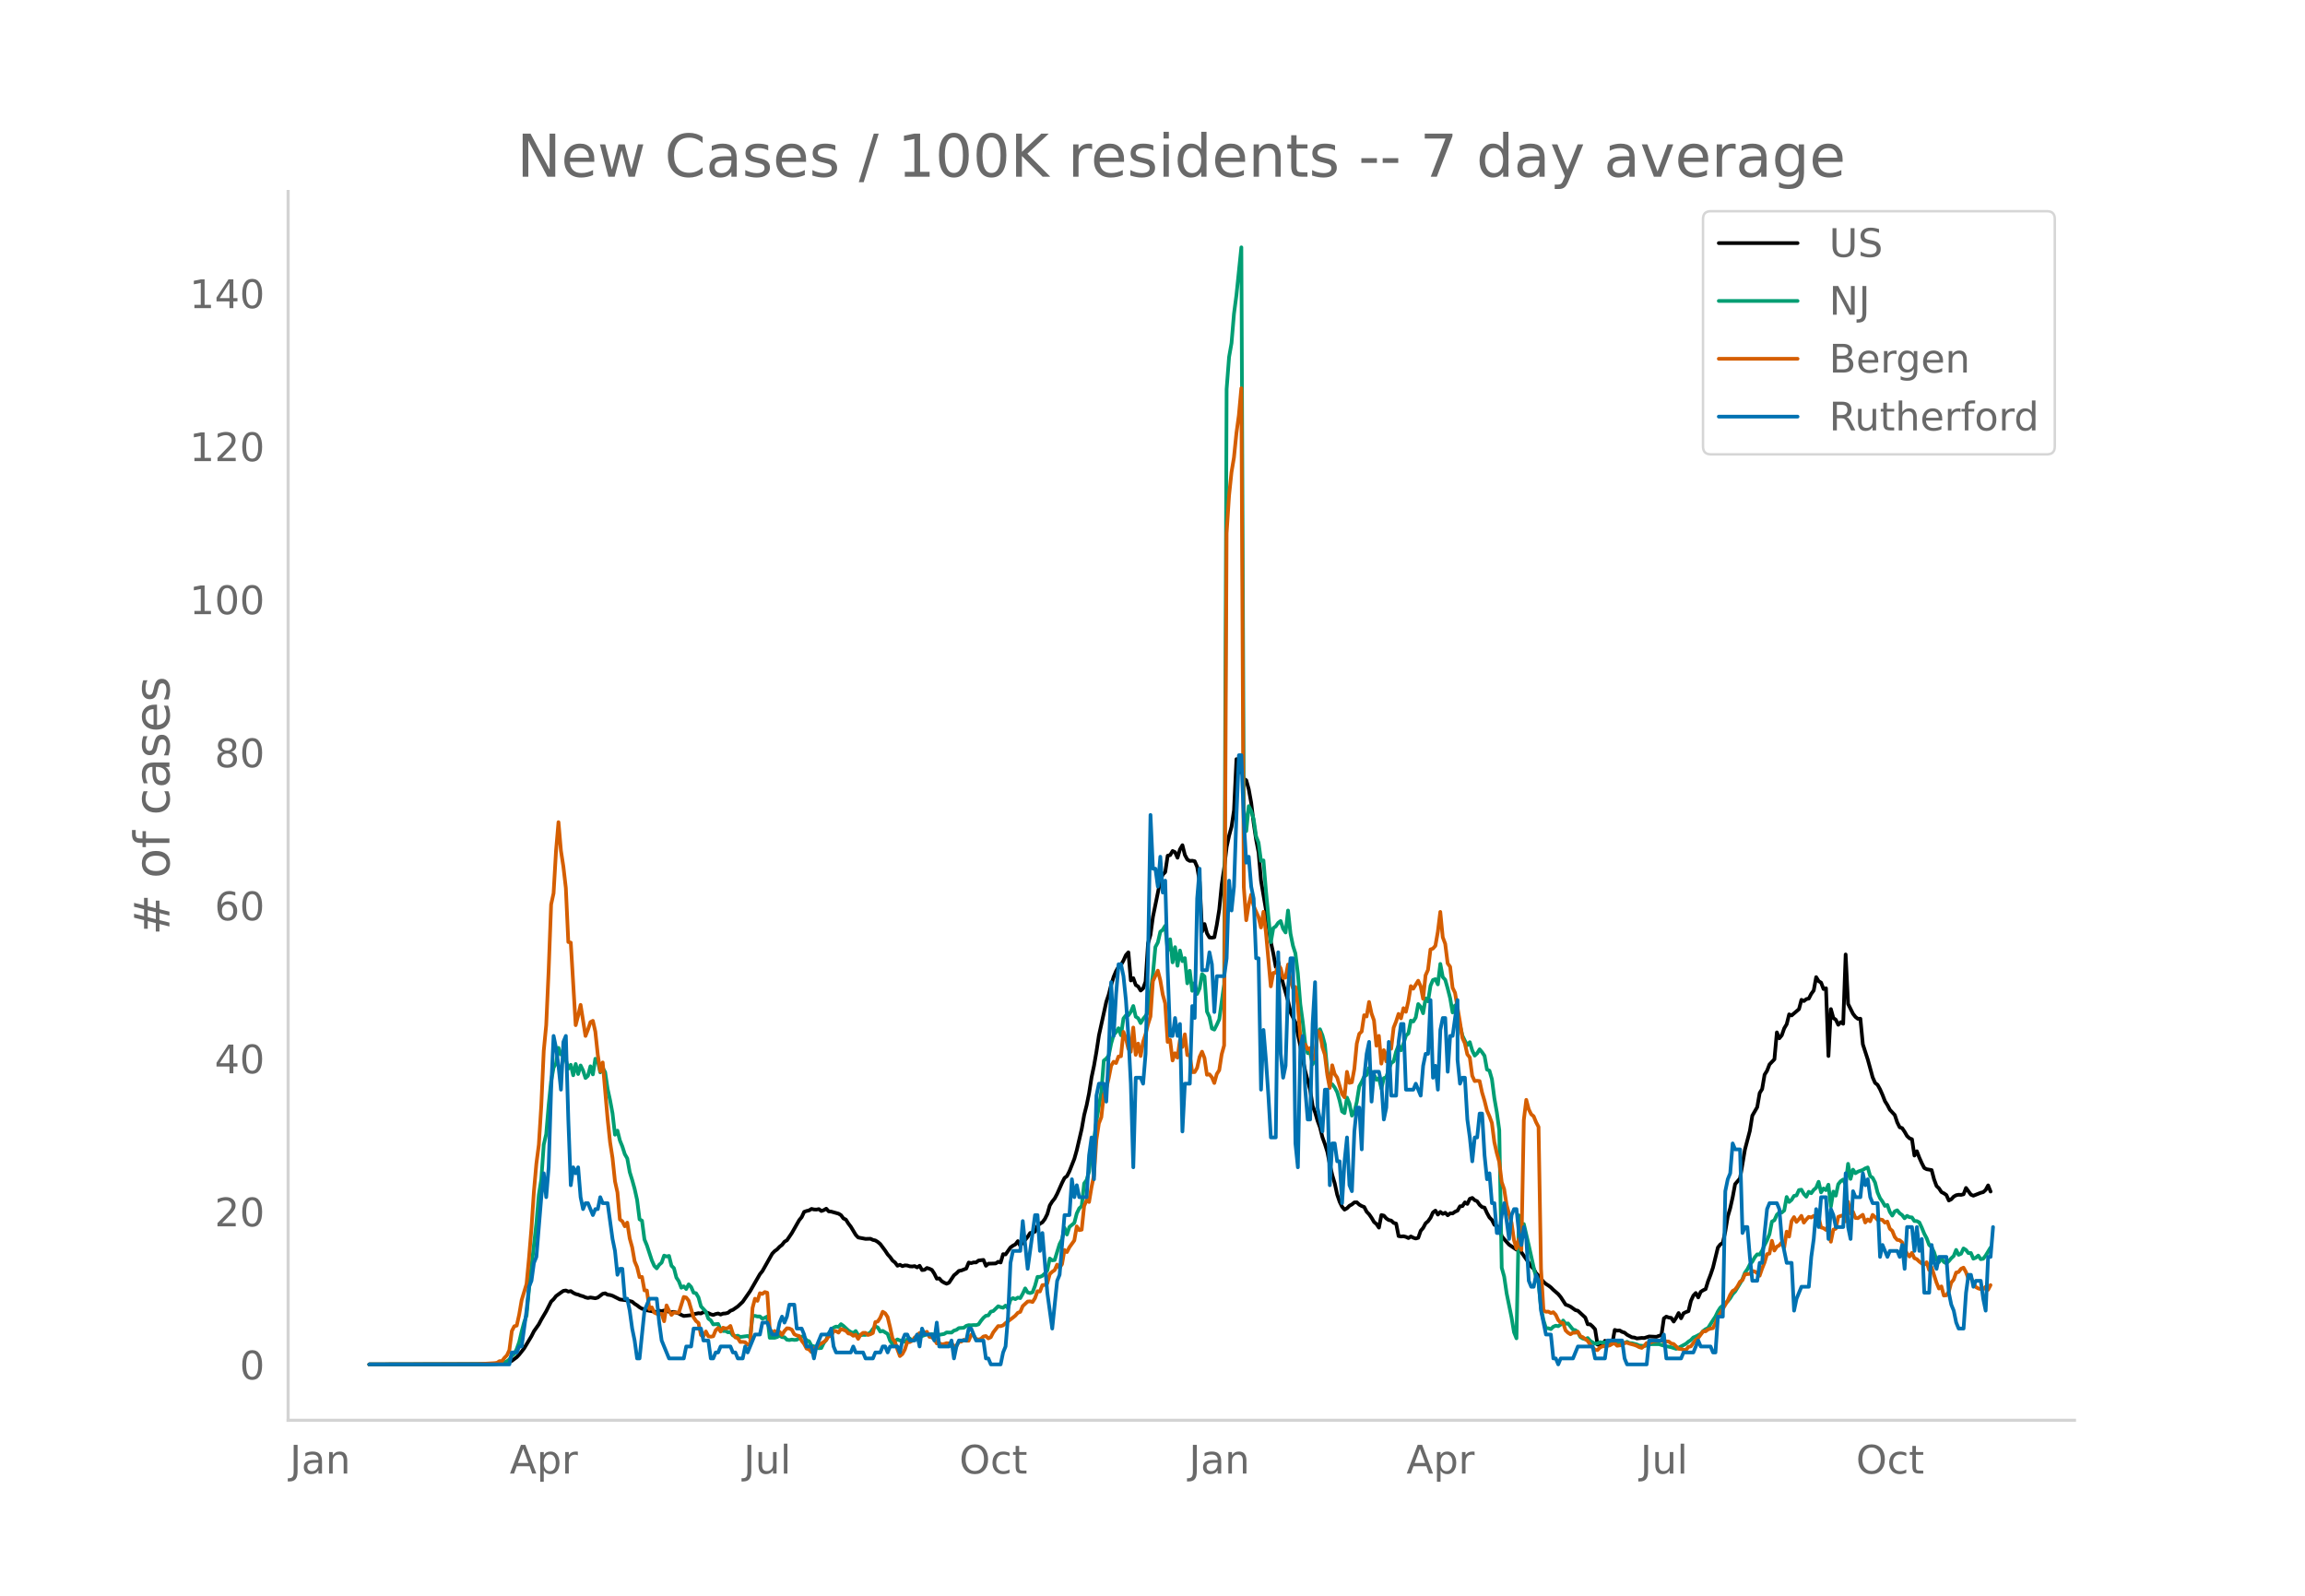<svg height="864" viewBox="0 0 936 648" width="1248" xmlns="http://www.w3.org/2000/svg" xmlns:xlink="http://www.w3.org/1999/xlink"><defs><style>*{stroke-linecap:butt;stroke-linejoin:round}</style></defs><g id="figure_1"><path d="M0 648h936V0H0z" style="fill:#fff" id="patch_1"/><g id="axes_1"><path d="M117 576.72h725.4V77.76H117z" style="fill:none" id="patch_2"/><path clip-path="url(#p09443369d7)" d="m149.973 554.04 47.888-.087 4.988-.247 2.993-.327.997-.297.998-.493 1.995-1.474.998-1.061 1.995-2.51 2.993-4.985.998-1.968 1.995-2.841.998-1.904 1.995-3.383 1.996-3.925.997-.96.998-1.277 1.995-1.45.998-.674.998-.156.997.457.998-.207.998.696.997.493.998.242.998.417.997.266.998.45.998.244.997-.22 1.996.322.997-.293 1.996-1.52.997-.19.998.568.998.117.997.308 2.993 1.504 1.996.248.997.127 1.996.531.997.855.998.623.998.788.997.587.998.19.998.455 3.99.736.998-.57.997.18.998-.26.998.166.997.33.998.187.998-.137 1.995.65.998.585.997.436 2.993-.336.998-.378 1.995-.424.998.12.998-.562.997.12.998.272.998.5.997.268.998-.388.998-.214.997.435.998-.381.998-.07.997-.258.998-.822.998-.38 1.995-1.38 1.995-1.884 2.993-4.31 3.991-6.925.998-1.221 3.99-7.077.998-1.043.998-.71.997-1.059.998-.77.998-1.282.997-.586 1.996-2.946 2.993-5.249.997-1.202.998-2.136.998-.365.997-.234.998-.605.998.228.997.043.998-.188.998.768.997-.352.998-.585.998 1.09.997.095 2.993.836.998.6.997 1.345.998.463.998 1.582.997 1.294 1.996 3.313.997 1.072 2.993.57 1.996-.049.997.467.998.227.998.608.997.858 1.996 2.675.997 1.523.998 1.087.998 1.413.997.773.998 1.326.998-.39.997.548.998-.312.998.056.997.334.998.056.998-.148.997.53.998-.658.998 1.74.997-.105.998-.75.998.32.997.464.998 1.53.998 2.044.997-.12.998 1.127.998.613.997.426.998-.452 1.995-2.975.998-.803.998-.98.997-.179 1.996-.773.997-2.444.998.247.998-.308.997.014.998-.77 1.995-.247.998 2.38.998-.853 2.993-.098.997-.688.998.303.998-3.389.997.113 1.995-2.83.998-.727.998-.524.997-1.314.998 1.947.998-1.56.997-.924.998-1.214.998-1.555.997-.15.998-.42.998-2.356.997-.84.998-.592.998-1.322.997-2.006.998-3.492.998-1.6.997-1.245.998-1.865 1.995-4.488.998-1.97.998-.762.997-1.958 1.996-5.058.997-3.543 1.996-8.606.997-5.643.998-3.952.998-4.929.997-6.402.998-4.706.998-5.721.997-6.583 2.993-13.659.998-2.96.998-3.976.997-3.226.998-2.349.998-1.744.997-.759.998-1.766.998-2.195.997-1.124.998 11.43.998-.943.997 2.776.998.631.998 1.619.997-.862.998-2.783.998-15.52.997-3.452.998-7.344 2.993-14.627.998-2.508.997-1.012.998-6.647.998-.247.997-1.663.998.492.998 2.24.997-3.396.998-1.689.997 3.966.998 1.843.998.583.997-.086.998.205.998 2.308.997 5.978.998 20.322.998-3.105.997 3.763.998 1.691.998.083.997-.16.998-5.074.998-6.265.997-10.11.998-6.72.998-8.496.997-4.596.998-3.654.998-6.67.997-20.764.998 5.368.998-.88.997 3.45.998.681.998 3.604.997 5.52.998 8.239.998 6.725.997 5.167.998 11.52 1.995 11.75 1.996 13.163.997 4.636.998 5.466.998-2.089.997 4.91.998 4.02 1.995 6.932.998 4.614 1.995 4.14 1.996 9.598.997 5.482.998 4.75 1.995 7.488.998 6.61.998 2.551.997 3.41.998 2.704.998 4.04.997 2.745.998 3.178.998 5.1.997 4.308.998 3.356.998 4.578.997 2.923.998 2.02.998 1.163.997-.567.998-.997.998-.546.997-.823.998-.042.997.953.998.578.998.375.997 1.93.998 1.025.998 1.434.997 1.707.998.823.998 1.467.997-5.115.998.236.998 1.138.997.662.998.207.998.95.997.281.998 5.052.998.185.997-.1.998.26.998.479.997-.659.998.514.998.33.997-.299.998-2.836.998-1.17.997-1.876.998-.849.998-1.396.997-2.167.998-.742.998 1.618.997-1.092.998.8.998-.466.997 1.04.998-.791.998.035.997-.697.998-.441.998-1.758.997-.084.998-1.508.998.63.997-2.076.998-.36.998.915.997.437.998 1.472.998.89.997.226.998 2.204.998 1.793.997 1.008.998 1.97.998.46.997 1.057.998 3.1.998 1.237 1.995 2.21 2.993 2.02.998-.353 1.995 2.843 1.995 2.828.998 1.5.997.988.998 1.81.998.936 1.995 2.5.998.882.997.624.998.76.998.994 1.995 1.74.998 1.193 1.995 3.07.998.347.997.484 1.996 1.41.997.254 2.993 2.766.998 2.722.998.036.997.883.998 1.12.998 6.224 1.995.324.998-1.886.997 1.134.998-.515.998.497.997-5.522.998.294.998-.086.997.586.998.313.998.845 1.995 1.047.998.095.997.368 1.996-.218.997.051 1.996-.645 1.995.103.998.04.997-.401.998-.263.998-6.798.997-.74.998.378.998.157.997 1.482.998-1.534.998-1.927.997 2.127.998-2.015.998-.509.997-.354.998-4.165.998-2.151.997-1.06.998 1.787.998-2.284.997-.634.998-.47.997-3.22.998-2.587.998-2.94 1.995-8.158.998-1.236.997-.65.998-4.586.998-6.046.997-3.404.998-4.436.998-5.357 1.995-2.322 1.995-11.71 1.996-7.581.997-6.178 1.996-3.461.997-5.751.998-1.593.998-5.847.997-1.588.998-2.575 1.995-2.09.998-10.928.998 2.407.997-1.222.998-2.846.998-1.652.997-4 .998.439 2.993-2.553.998-3.789.997.5.998-.793.998-.215.997-1.928.998-1.36.998-5.417.997 1.631.998.6.998 2.598.997-.306.998 27.513.998-19.055.997 3.626.998.693.998 2.05.997-1.064.998.657.998-28.143.997 20.077 1.996 4.014.997 1.268.998.777.998-.053.997 10.399 1.996 6.143 1.995 7.296.997 2.244.998.774.998 1.809.997 2.25.998 2.567.998 1.576.997 1.925 1.996 2.133.997 2.987.998 1.994.998.345.997 1.462.998 1.738.998.932.997.378.998 6.63.998-1.755.997 2.623.998 2.223.998 1.943.997.513 1.996.343.997 3.772.998 2.696.998.95.997 1.524.998.502.998.683.997 2.228.998-.506.998-1.071.997-.574.998-.193.998.056.997-.24.998-2.571 1.995 2.729.998.419 2.993-1.187.998-.256.997-.907.998-1.832.998 2.5h0" style="fill:none;stroke:#000;stroke-linecap:round;stroke-width:1.5" id="line2d_1"/><path clip-path="url(#p09443369d7)" d="m149.973 554.04 49.883-.11 1.995-.12 1.995-.23 1.996-.804.997-.755.998-1.51.998-.699.997-2.074.998-2.773.998-4.258.997-3.694.998-2.838.998-10.825 2.993-26.642.997-11.594.998-6.142.998-14.153.997-4.303.998-11.774.998-9.645.997-5.592.998-1.674.998-6.327.997 2.688.998-1.274 1.995 7.047.998-1.59.998 4.253.997-4.567.998 4.072.998-3.483.997 2.054.998 3.049.998-.91.997-3.853.998 3.293.998-6.356.997.814.998 4.713.998-1.87.997 1.83.998 6.771.998 4.563.997 5.348.998 8.675.998-1.654.997 3.998.998 2.439.998 3.123.997 1.72.998 5.552.998 3.213.997 3.593.998 4.478.998 7.896.997.56.998 7.626.998 2.399 1.995 6.092.998 2.234.997 1.01.998-1.46.997-.88.998-2.843.998.355.997-.23.998 3.993.998.974.997 3.833.998 1.51.998 2.608.997-.57.998 1.09.998-1.894.997 1.065.998 2.323.998.225.997 1.704.998 3.624 1.995 2.149.998 2.828.998.7.997 1.64 1.996-.176.997 2.289.998.58.998-.025.997.554.998-.12.998 1.365.997.33.998-.205.998.515 2.993-.395.997.594.998-8.765.998.005.997.245.998-.005.998.914.997-.38.998-.514.998 8.635h1.995l.998-.3.997-.594.998.64.998.044.997.995.998.14.998-.2.997.15.998-.075 1.995-1.32.998.04.998 1.54.997.34.998 1.849.998.22.997.5.998.274.998-.095.997-2.039.998-1.25.998-2.678.997-1.344.998-.95.997-.454.998.19.998-1.16.997.72 1.996 1.844.997.635.998.454.998-.85.997 1.65.998.005.998-.115.997.03.998-.44.998-.57.997-1.409.998-1.05.998.45.997 1.655.998-.27 1.995 1.214.998 2.779.998 1.4.997-1.255.998-.675.998.435.997.145.998.415.998-1.035.997-.34.998.9 1.995-1.335.998-.14 2.993-1.169.998.12.997-.1.998.085.998.265.997-.105 1.996-.355.997-.62 1.996.06.997-.794.998-.305.998-.725 1.995-.125.998-.78.997-.29.998.05.998-.09.997.026.998-.305.998-1.444.997-1.225.998-.834.998-.15.997-1.5.998-.25 1.995-1.943.998.36.998.24.997-.865.998.994.997-3.418.998-.625.998.415.997-.625.998.21.998-1.794.997-2.149.998 1.634.998.275.997-.35.998-2.618.998-3.613h.997l.998-.455.998-.955.997-1.174.998-4.873.998.73.997-.12 1.996-6.492.997-1.939.998-4.652.998 2.728.997-3.068 1.996-1.645.997-3.863.998-2.059.998-.924.997-9.19.998-1.35.998-3.448.997-9.76.998-3.109.998-7.646 1.995-11.93.998-12.618.997-.804.998-1.245.998-4.942.997-3.449.998-1.144.998-1.58.997 2.85.998-6.807.998-1.245.997-.025.998-1.454.998-2.344.997 4.333.998.645.998 1.954.997-1.654.998-1.22.998-1.599 1.995-15.442.998-10.95.997-1.864.998-4.348.998-.8.997-1.634.998 10.06.998-4.577.997 9.375.998-6.172.998 7.546.997-6.187.998 4.323.997-1.23.998 10.24.998-5.102.997 8.131.998-3.183.998 4.458.997-2.244.998-5.817.998.96.997 14.267.998 2.134.998 4.728.997.454.998-1.959.998-2.204 1.995-14.302.998-241.62.997-13.03.998-5.666.998-11.91.997-7.596 1.996-19.37.997 228.662.998 8.385.998-10.125.997 1.934.998 3.279.998 7.056.997 2.55.998 7.415.998-.204.997 12.188 1.996 21.035.997-5.742.998-.68.998-1.45.997-.744.998 3.144.998 1.509.997-8.926.998 9.366.998 4.917.997 3.139.998 8.126.998 12.489.997 7.28.998 8.787.998 3.818.997-.22.998 4.767.998-2.134.997-10.29.998-1.833.998 2.478.997 3.763.998 10.815.998 5.577.997-.28.998 1.305.998 1.899.997 3.428.998 4.393.998.685.997-6.292.998 2.374.998 4.952.997-1.494.998-4.113.997-6.282.998-1.794.998-2.189.997-.655.998-2.863.998 1.909.997.854.998 2.064.998-.65.997 4.174.998-4.183.998-.42.997-3.104.998-2.588.998-.725.997-3.948.998-2.574.998 2.044.997-2.683.998-3.289.998-.88.997-5.207.998.36.998-1.644.997-5.427.998 1.079.998 2.639.997-6.032.998 1.214.998-6.332.997-2.349.998-.35.998 2.14.997-8.316.998 5.347.998 1.104.997 3.519.998 3.948.998 5.802.997-2.864.998 6.377.998 1.68.997 4.227.998 2.07.998 1.773.997-1.21.998 3.39.998 2.068.997-.94.998-1.614.998 1.19.997 1.464.998 5.572.998.44.997 3.438.998 7.732.998 5.692.997 7.271.998 55.912.998 3.574.997 6.816 1.996 9.81.997 5.967.998 2.48.998-49.916.997 5.597.998-2.089 1.995 8.601 1.995 8.986.998 4.152.998 2.214.997 10.21.998 4.923.998 3.218.997.02.998.35.998-.98.997-.42.998.21.998-.664.997-1.644.998 1.34.998-.16 1.995 2.508.998.245.997.834.998 1.93.998.614.997.275.998-.475.998 1.155 1.995 1.174.998-.135.997-.515.998.185.998-.055.997-.184.998.444.998-.305.997.095.998.545.998.01.997-.115.998-.27.998-.494.997.52.998.04 1.995.519.998.45 1.995.165.998-.17.998-.415.997-.145 2.993-.02 1.996.635 2.993.62 1.995.65.998-.44 2.993-1.61.997-.854.998-.645.998-1.045.997-.41 1.996-1.054.997-1.19.998-.724.997-.485 1.996-3.143.997-1.5.998-2.073.998-1.56.997-.84.998-1.044.998-.68.997-1.244.998-1.654.998-1.05 1.995-3.263.998-1.784.997-2.594.998-1.409.998-1.944.997-1.134.998-1.784.998-1.205.997.085.998-1.58.998-2.278.997-1.939.998-2.489.998-5.122.997-.525.998-2.214.998-.96.997.046.998-.84.998-5.477.997 2.029.998-.88.998-1.6.997-.179.998-2.179.998-.16.997 1.74.998 1.119.998-2 .997.58.998-1.354.998-.85.997-2.438.998 4.283.998-1.57.997.68.998-2.214.998 8.866.997-6.072.998 1.659.998-4.643.997-1.23.998-.664.998 2.03.997-8.417.998 6.112.998-3.738.997 1.45.998-.645 1.995-.7.998-.635.998-.38.997 3.529.998.69.997 1.944.998 3.993.998 2.318.997 1.385.998 1.769.998-.375.997 2.814.998 1.494.998-1.72.997-.434.998 1.2.998.724.997 1.31.998-.98.998.535.997.105.998 1.459.998.03.997.53.998 2.134.998 2.428.997 1.88.998 2.683.998.935.997 2.019.998 3.198.998.85.997-1.615.998 1.56.998.544.997-.88.998-1.174.998-.914.997-2.484.998 2 .998-.45.997-2.14.998.61.998 1.29.997-.046.998 2.304.998-.395.997-.864.998 1.444.998-.155.997-1.244 1.996-3.293h0" style="fill:none;stroke:#009e73;stroke-linecap:round;stroke-width:1.5" id="line2d_2"/><path clip-path="url(#p09443369d7)" d="m149.973 554.04 43.897-.095 6.983-.429.998-.143.998-.666h.997l.998-1.334.998-1 .997-2.142.998-7.714.998-1.952.997-.286.998-4.476.998-5.857 1.995-6.57.998-10.62.997-12.094.998-14.904.998-11.237.997-7.666.998-15.952.998-22.237.997-10.38.998-22.284.998-26.713.997-4.571.998-17.237.998-11.619.997 11.619.998 6.476.998 8.666.997 21.903.998.238 1.995 33.522.998-3.857.998-4.38 1.995 12.618.998-2.571.997-3.048.998-.524.998 4.381.997 9.428.998 6.666.998-3.57 1.995 22.95.998 9.428.997 6.428.998 9.476.998 4.476.997 11 .998.761.998 2 .997-1.476.998 6.428.998 3.571.997 5.714.998 2.333.998 4.095.997-.095.998 5.476.998.048.997 7.57.998-.714.998 2.096.997.476 1.995.047.998 3 .998-6.428.997 2.143.998 1.714.998-1 1.995.095 1.995-6.38.998.238.998 1.285 1.995 6.762.998 1.476.997.81.998 4.904.998.476.997-1.952.998 1.952.998.19.997-.19.998-2.428.998-.953.997 1.476.998-1.57.998.332.997-.19.998-.857.998 3.19.997 1.476.998.286.998 1.571.997-.047.998.143.998 1 .997-.048.998-14.856.998-3.762.997.857.998-3.095.998.286.997-.762.998.285.998 14.571.997 1.857.998-.905.998.762.997-.428.998 1.285.998-1.619.997-1.095.998.095.998.477.997 1.857.998.476.998.238.997 1.905.998 1.285.998 1.905.997.333.998 1.095.998-1.619.997-.095.998-1.238 1.995-1.143.998-.81.998-1.57h.997l.998-2.048h.997l.998.619.998-1.476 1.995.714.998 1.095.997.19.998.763.998-.429.997 1.667.998-1.667.998-.762h.997l.998.857.998-.285.997-.524.998-4.428.998-.239.997-1.523.998-2.429.998.62.997 1.523.998 4.143.998 4.618.997 1.334.998 3.095.998 2.666.997-.81.998-1.856.998-3.048.997.048.998-.571.998-1.286.997-.81.998-1.047.998.619.997-.714.998-.381.998 2.047.997.19.998.715.998 1.762.997-.143.998.524.998-.143.997-.334.998.096.998-.048.997 1.143.998-.095.998-1.667.997-.048.998-.761.998.38h.997l.998-2.38.998.285.997 1.381.998.238.998-.285.997-.953.998-.19.998.952.997-.476.998-1.952 1.995-2.572.998.048.998-.333.997-.905 2.993-2.238.998-.81.997-1.142.998-.381.998-2.333 1.995-1.857.998-.096.997.286.998-1.571.998-2.81.997.096.998-2.572.998-.095.997-.619.998-3.762.998-.952.997-.666.998-2.238.998 1.285.997-1.476.998-5.761.998.857.997-1.953 1.996-2.761.997-5.714.998 1.523.998-.19.997-9.571.998-2.38.998.713.997-6 .998-4.856.998-14.428.997-6.618.998-2.524.998-9.142.997-2.381.998-4.286.998-5.095.997-1.619.998.524.998-2.666.997-.096.998-9.904.998 2.62.997 4.237.998 1.238.998-9.857.997 11.095.998-4.571.998 5.047.997-5.714.998-3.142.998-4 .997-3.19.998-14.38 1.995-4.238.998 3.856.998 5.81.997 3.619.998 15.665.998-.81.997 8.334.998-2.953.998 1.81.997-7.047.998 2.714.997-5.143.998 8.428h.998l.997 6.905h.998l.998-1.715.997-4.428.998-2.143.998 2.572.997 6.809.998-.19.998 1.19.997 2.333.998-3.619.998-1.571.997-6.476.998-3.571.998-207.988.997-15.285.998-9.523.998-5.952.997-9.857.998-7.333.998-10.951.997 202.56.998 13.475.998-6.238.997-4.143.998 4.571 1.995 4.572.998 4.19.998-6.38.997 8.19 1.996 22.093.997-5.476.998-.047.998-3.095.997 1.238.998 3.952.998-.143.997-5.285.998 6.523.998 3.047.997-.476.998 7.38.998 12.762.997 4.952.998-1.762.998 2 .997-.524.998 4.667.998-.667.997-10.952.998.62.998 5.999.997 3 .998 8.237.998 5.286.997-9.19.998 3.571.998 1.429 1.995 6.666.998 1.333.997-10.333.998 4.476.998-.238.997-5.428.998-10.285.997-3.952.998-.953.998-6.618.997.524.998-5.905.998 4.667.997 2.809.998 10.285.998-4 .997 11.285.998-5.476.998 4.572.997-5.762.998.619.998-8.57.997-2.477.998-3.095.998 1.81.997-4.143.998 1.476.998-4.333.997-6.095.998 1.047 1.995-3.237.998 2.19.998 5.142.997-9.523.998-2.238.998-8.285.997-.333.998-1.143.998-5.666.997-8.095.998 10.285.998 2.666.997 7.952.998 1.381.998 8.524.997 2.047 1.996 11.904.997 6.428.998 2.19.998 4.477.997 1.238.998 7.475.998 2.143.997-.143.998.143.998 4.619.997 3.333.998 4 .998 2.285.997 2.762.998 7.81.998 4.427.997 3.572.998 8.19.998 2.904.997 6.428 1.996 7.19.997 7.048.998 3.428.998-4 .997 4.572.998-52.76.998-8.19.997 3.81.998 2.047.997.81.998 2.428.998 1.905.997 57.568.998 16.952.998.523.997-.047.998.571.998-.333.997 1.047.998 2.143.998 1.048.997.19.998 2.952.998.953.997.619.998-.62h.998l.997-.428.998 1.81.998.428 1.995 1.476.998 1.524 1.995 2.143.998.095.997-1.048.998-.476h.998l1.995-.38.998-.62.997-.238.998 1 1.995-.286.998-.857.998-.095.997.38 1.996.525.997.38.998.524.998.286.997-.762.998-1.19.998.095.997-.524.998-.285 2.993-.381.998.571.997-.143.998.048.998.81.997.19 1.996 1.952.997.095.998.286.998.095.997-1.238.998-.238 1.995-2.619.998-.762 1.995-2.714h.998l.997-.762.998-.333.998-.19.997-2 .998-2.381 3.99-6.762.998-2.333.998-1.619.998-.571.997-1.333.998-1.857.998-.62.997-2.38 1.996-.19.997-1.144.998.19.998.62.997 1.095.998-2.904.998-2.477.997-3.38.998-.238.998-5.19.997 3.952.998-1.572.998-.524.997-1.238.998 2.143.998-6.476.997 2 .998-6.285.998-1.619.997 1.952.998-1.095.998-1.38.997 2.76.998-1.285.998-1.047.997.238.998-.62.998 1.144.997-.667.998 4.19.998.286.997.714.998-1.666.998 6.475.997-4.904.998-.381.998-4.81.997-.38.998-.238.998 2.428.997-7.952.998 4.762.998-.667.997 2.476.998.096 1.995-1.381.998 3.142.998-1.238.997.762.998-2.619.997.905.998 1.095.998-.143.997.19.998 1.096.998-.429.997 2.905.998.857.998 2.476.997 1.19.998.143.998.857.997 2.524.998 2.048.998 1.19.997-1.476.998 2.143.998.428.997.953.998.761.998.477.997-.953.998 3.143.998-1.095 1.995 6.19.998 2.428.997-.857.998 3.714.998-.095.997-1.428.998-3.715.998-1.238.997-2.857.998-.238.998-1.285.997-.476.998 1.809.998 2.667.997-.667.998 2.428.998 1.62.997.57.998.286.998.096.997-1.048.998 1.238.998-1.905h0" style="fill:none;stroke:#d55e00;stroke-linecap:round;stroke-width:1.5" id="line2d_3"/><path clip-path="url(#p09443369d7)" d="M149.973 554.04h56.866l.998-4.85h1.995l.998-2.426h.998l1.995-14.55.998-9.701.997-2.425.998-7.276.998-2.425 1.995-24.252.998-9.7.997 9.7.998-12.126.998-31.527.997-21.827.998 4.85.998 7.276.997 9.7.998-19.4.998-2.426.997 33.953.998 26.677.998-7.276.997 2.425.998-2.425.998 12.126.997 4.85.998-2.425h.998l1.995 4.85.998-2.425h.997l.998-4.85.998 2.425h1.995l1.995 14.551.998 4.85.998 9.701.997-2.425h.998l.998 12.126h.997l.998 4.85.998 7.276.997 4.85.998 7.276h.998l1.995-19.402 1.995-4.85h2.993l.998 9.7.997 7.276 2.993 7.276h5.986l.998-4.85h1.995l.998-7.276h2.993l.998 4.85h1.995l.998 7.276h.997l.998-2.425h.998l.997-2.426h3.991l.998 2.426h.997l.998 2.425h1.995l.998-4.85.998 2.425 2.993-7.276h1.995l.998-4.85h1.995l1.995 4.85h1.996l.997-4.85.998-2.425.998 2.425.997-2.425.998-4.85h1.995l.998 9.7h1.995l.998 2.425.998 4.85h1.995l.998 4.85.997-4.85 1.996-4.85h2.993l.997-2.425.998 7.275.997 2.426h5.986l.998-2.426.998 2.426h2.993l.997 2.425h2.993l.998-2.425h1.995l.998-2.426h.998l.997 2.426.998-2.426h2.993l.998 2.426.997-4.85.998-2.426h.998l.997 2.425h1.996l.997-2.425.998 4.85.998-7.275.997 2.425h2.993l.998 2.425.998-7.275.997 9.7h3.99l.999-2.425.997 7.276.998-4.85.998-2.426h2.993l.997-4.85h.998l1.995 4.85h2.993l.998 7.276h.998l.997 2.425h3.99l.999-4.85.997-2.426.998-12.125.997-21.827.998-4.85h2.993l.998-12.126 1.995 19.401 2.993-21.826h.998l.997 14.55.998-7.275 1.995 24.252 1.996 14.55 1.995-19.4.998-2.426 1.995-24.251h1.995l.998-14.551.998 7.275.997-4.85.998 4.85h2.993l.998-16.976.997-7.276.998 16.977.998-33.953.997-4.85h1.996l.997 7.275.998-19.401.998-29.102.997 21.826.998-16.976.998-12.126h.997l.998 4.85.998 9.701.997 14.551.998 19.402.998 33.952.997-36.377h1.996l.997 2.425.998-12.126.998-38.803.997-58.204.998 21.826h.998l.997 7.276.998-12.126.998 14.551.997-4.85.998 36.377.998 26.677h.997l.998-7.275.998 7.275.997-4.85.998 43.653.997-19.401h1.996l.997-31.528.998 4.85.998-48.503.997-12.126.998 41.228h1.995l.998-7.275.998 4.85.997 19.402.998-14.551h2.993l.998-7.276.997-31.527.998 12.126.998-9.701.997-29.102.998-24.252h.998l.997 26.677.998 16.976.998-2.425.997 12.126.998 4.85.998 24.252h.997l.998 53.354.998-24.252.997 12.126.998 14.551.998 16.976h1.995l.998-75.18.997 41.228.998 9.7.998-4.85.997-31.527.998-12.126h.998l.997 75.18.998 9.701.998-48.503.997-4.85.998 21.826.998 12.126h.997l.998-38.803.998-16.976.997 50.928 1.996 9.701.997-16.976h.998l.998 38.803.997-16.976h.998l.998 7.275h.997l.998 16.976.998-16.976.997-9.7.998 19.4.998 2.426.997-24.252.998-9.7h.997l.998 16.976.998-29.102.997-9.701.998-4.85.998 24.251.997-12.126h1.996l.997 4.85.998 14.552.998-4.85.997-26.677.998 21.826h1.995l.998-21.826.998-7.276h.997l.998 26.677h2.993l.998-2.425 1.995 4.85.998-12.126.997-4.85h.998l.998-21.827.997 31.528.998-4.85.998 9.7.997-24.252.998-4.85h.998l.997 21.826.998-14.55h.998l1.995-14.552v24.252l.998 9.7.997-2.424h.998l.998 16.976.997 7.275.998 9.701.998-9.7h.997l.998-9.701h.998l.997 16.976.998 9.7.998-2.425.997 12.126h.998l.998 12.126h.997l.998-7.275.998-4.85 1.995 14.55.998-9.7.997-2.426h.998l.998 9.701.997 4.85.998-7.275.998 4.85.997 16.977.998 2.425h.997l.998-4.85.998 2.425.997 12.125 1.996 9.701h1.995l.998 9.7h.997l.998 2.426.998-2.425h4.988l1.995-4.85h5.986l.998 4.85h3.99l.998-7.276h5.986l.998 7.276.998 2.425h7.98l.999-9.7h4.988l.998-2.426.997 9.7h5.986l.998-2.424h3.99l1.996-4.85.998 2.424h3.99l.998 2.426h.997l.998-14.551h1.995l.998-50.93.998-4.85.997-2.425.998-12.125.998 2.425h1.995l.998 33.952.997-2.425h.998l.998 12.126.997 9.7h1.996l.997-7.275h.998l.998-12.126.997-9.7.998-2.426h2.993l.998 2.425.997 12.126 1.996 9.701h1.995l.998 19.401.997-4.85 1.996-4.85h2.993l.997-12.126.998-7.276.998-12.126.997 7.276.998-12.126h1.995l.998 16.976.998-12.126.997 2.426.998 4.85h2.993l.998-21.827.997 21.827.998 4.85.998-19.401.997 2.425h1.996l.997-9.7.998 4.85.998-2.425.997 7.275.998 2.425h1.995l.998 21.827.997-4.85 1.996 4.85.997-2.425h2.993l.998 2.425.998-4.85.997 9.7.998-16.976h1.995l.998 9.7.998-9.7.997 9.7.998-4.85.998 21.827h1.995l.998-19.402.997 7.276.998 2.425.998-4.85h2.993l.997 14.55.998 4.851.998 2.425.997 4.85.998 2.426h1.995l.998-14.551.998-7.276h.997l.998 4.85.998-2.424h1.995l.998 7.275.997 4.85.998-21.826h.998l.997-12.126h0" style="fill:none;stroke:#0072b2;stroke-linecap:round;stroke-width:1.5" id="line2d_4"/><path d="M117 576.72V77.76" style="fill:none;stroke:#d3d3d3;stroke-linecap:square;stroke-linejoin:miter;stroke-width:1.25" id="patch_3"/><path d="M117 576.72h725.4" style="fill:none;stroke:#d3d3d3;stroke-linecap:square;stroke-linejoin:miter;stroke-width:1.25" id="patch_4"/><g id="matplotlib.axis_1"><g id="xtick_1"><g style="fill:#696969" transform="matrix(.16 0 0 -.16 117.687 598.378)" id="text_1"><defs><path d="M9.813 72.906h9.859V5.078q0-13.187-5-19.14-5-5.954-16.094-5.954h-3.75v8.297h3.078q6.531 0 9.219 3.672Q9.813-4.39 9.813 5.078z" id="DejaVuSans-74"/><path d="M34.281 27.484q-10.89 0-15.093-2.484-4.204-2.484-4.204-8.5 0-4.781 3.157-7.594 3.156-2.797 8.562-2.797 7.485 0 12 5.297 4.516 5.297 4.516 14.078v2zm17.922 3.72V0H43.22v8.297Q40.14 3.328 35.547.953q-4.594-2.375-11.234-2.375-8.391 0-13.36 4.719Q6 8.016 6 15.922q0 9.219 6.172 13.906 6.187 4.688 18.437 4.688h12.61v.89q0 6.203-4.078 9.594-4.078 3.39-11.453 3.39-4.688 0-9.141-1.124-4.438-1.125-8.531-3.375v8.312q4.921 1.906 9.562 2.844 4.64.953 9.031.953 11.875 0 17.735-6.156 5.86-6.14 5.86-18.64z" id="DejaVuSans-97"/><path d="M54.89 33.016V0h-8.984v32.719q0 7.765-3.031 11.61-3.031 3.858-9.078 3.858-7.281 0-11.484-4.64-4.204-4.625-4.204-12.64V0H9.08v54.688h9.03v-8.5q3.235 4.937 7.594 7.374Q30.078 56 35.797 56q9.422 0 14.25-5.828 4.844-5.828 4.844-17.156z" id="DejaVuSans-110"/></defs><use xlink:href="#DejaVuSans-74"/><use x="29.492" xlink:href="#DejaVuSans-97"/><use x="90.771" xlink:href="#DejaVuSans-110"/></g></g><g id="xtick_2"><g style="fill:#696969" transform="matrix(.16 0 0 -.16 206.967 598.378)" id="text_2"><defs><path d="M34.188 63.188 20.797 26.906h26.812zm-5.579 9.718h11.188L67.578 0h-10.25l-6.64 18.703h-32.86L11.188 0H.78z" id="DejaVuSans-65"/><path d="M18.11 8.203v-29H9.077v75.484h9.031v-8.296q2.844 4.875 7.157 7.234Q29.594 56 35.594 56q9.968 0 16.187-7.906 6.235-7.907 6.235-20.797T51.78 6.484q-6.218-7.906-16.187-7.906-6 0-10.328 2.375-4.313 2.375-7.157 7.25zm30.578 19.094q0 9.906-4.079 15.547-4.078 5.64-11.203 5.64-7.14 0-11.218-5.64-4.079-5.64-4.079-15.547 0-9.906 4.078-15.547 4.079-5.64 11.22-5.64 7.124 0 11.202 5.64t4.078 15.547z" id="DejaVuSans-112"/><path d="M41.11 46.297q-1.516.875-3.297 1.281Q36.03 48 33.89 48q-7.625 0-11.703-4.953-4.079-4.953-4.079-14.234V0H9.08v54.688h9.03v-8.5q2.844 4.984 7.375 7.39Q30.031 56 36.531 56q.922 0 2.047-.125 1.125-.11 2.484-.36z" id="DejaVuSans-114"/></defs><use xlink:href="#DejaVuSans-65"/><use x="68.408" xlink:href="#DejaVuSans-112"/><use x="131.885" xlink:href="#DejaVuSans-114"/></g></g><g id="xtick_3"><g style="fill:#696969" transform="matrix(.16 0 0 -.16 301.941 598.378)" id="text_3"><defs><path d="M8.5 21.578v33.11h8.984V21.922q0-7.766 3.016-11.656 3.031-3.875 9.094-3.875 7.265 0 11.484 4.64 4.234 4.64 4.234 12.656v31h8.985V0h-8.984v8.406Q42.047 3.422 37.718 1q-4.313-2.422-10.032-2.422-9.421 0-14.312 5.86Q8.5 10.296 8.5 21.578zM31.11 56z" id="DejaVuSans-117"/><path d="M9.422 75.984h8.984V0H9.422z" id="DejaVuSans-108"/></defs><use xlink:href="#DejaVuSans-74"/><use x="29.492" xlink:href="#DejaVuSans-117"/><use x="92.871" xlink:href="#DejaVuSans-108"/></g></g><g id="xtick_4"><g style="fill:#696969" transform="matrix(.16 0 0 -.16 389.546 598.378)" id="text_4"><defs><path d="M39.406 66.219q-10.75 0-17.078-8.016-6.312-8-6.312-21.828 0-13.766 6.312-21.781 6.328-8 17.078-8 10.735 0 17.016 8 6.281 8.015 6.281 21.781 0 13.828-6.281 21.828-6.281 8.016-17.016 8.016zm0 8q15.328 0 24.5-10.281 9.188-10.282 9.188-27.563 0-17.234-9.188-27.516-9.172-10.28-24.5-10.28-15.375 0-24.593 10.25-9.204 10.265-9.204 27.546t9.204 27.563q9.218 10.28 24.593 10.28z" id="DejaVuSans-79"/><path d="M48.781 52.594v-8.407q-3.812 2.11-7.64 3.157-3.828 1.047-7.735 1.047-8.75 0-13.593-5.547-4.829-5.532-4.829-15.547 0-10.016 4.829-15.563 4.843-5.53 13.593-5.53 3.907 0 7.735 1.046 3.828 1.047 7.64 3.156V2.094Q45.016.344 40.984-.531q-4.015-.89-8.562-.89-12.36 0-19.64 7.765-7.266 7.765-7.266 20.953 0 13.375 7.343 21.031Q20.22 56 33.016 56q4.14 0 8.093-.86 3.953-.843 7.672-2.546z" id="DejaVuSans-99"/><path d="M18.313 70.219V54.688h18.5v-6.985h-18.5V18.016q0-6.688 1.828-8.594 1.828-1.906 7.453-1.906h9.218V0h-9.218q-10.407 0-14.36 3.875-3.953 3.89-3.953 14.14v29.688H2.687v6.984h6.594V70.22z" id="DejaVuSans-116"/></defs><use xlink:href="#DejaVuSans-79"/><use x="78.711" xlink:href="#DejaVuSans-99"/><use x="133.691" xlink:href="#DejaVuSans-116"/></g></g><g id="xtick_5"><g style="fill:#696969" transform="matrix(.16 0 0 -.16 482.831 598.378)" id="text_5"><use xlink:href="#DejaVuSans-74"/><use x="29.492" xlink:href="#DejaVuSans-97"/><use x="90.771" xlink:href="#DejaVuSans-110"/></g></g><g id="xtick_6"><g style="fill:#696969" transform="matrix(.16 0 0 -.16 571.113 598.378)" id="text_6"><use xlink:href="#DejaVuSans-65"/><use x="68.408" xlink:href="#DejaVuSans-112"/><use x="131.885" xlink:href="#DejaVuSans-114"/></g></g><g id="xtick_7"><g style="fill:#696969" transform="matrix(.16 0 0 -.16 666.088 598.378)" id="text_7"><use xlink:href="#DejaVuSans-74"/><use x="29.492" xlink:href="#DejaVuSans-117"/><use x="92.871" xlink:href="#DejaVuSans-108"/></g></g><g id="xtick_8"><g style="fill:#696969" transform="matrix(.16 0 0 -.16 753.693 598.378)" id="text_8"><use xlink:href="#DejaVuSans-79"/><use x="78.711" xlink:href="#DejaVuSans-99"/><use x="133.691" xlink:href="#DejaVuSans-116"/></g></g></g><g id="matplotlib.axis_2"><g id="ytick_1"><g style="fill:#696969" transform="matrix(.16 0 0 -.16 97.32 560.119)" id="text_9"><defs><path d="M31.781 66.406q-7.61 0-11.453-7.5Q16.5 51.422 16.5 36.375q0-14.984 3.828-22.484 3.844-7.5 11.453-7.5 7.672 0 11.5 7.5 3.844 7.5 3.844 22.484 0 15.047-3.844 22.531-3.828 7.5-11.5 7.5zm0 7.813q12.266 0 18.735-9.703 6.468-9.688 6.468-28.141 0-18.406-6.468-28.11-6.47-9.687-18.735-9.687-12.25 0-18.718 9.688-6.47 9.703-6.47 28.109 0 18.453 6.47 28.14Q19.53 74.22 31.78 74.22z" id="DejaVuSans-48"/></defs><use xlink:href="#DejaVuSans-48"/></g></g><g id="ytick_2"><g style="fill:#696969" transform="matrix(.16 0 0 -.16 87.14 497.976)" id="text_10"><defs><path d="M19.188 8.297h34.421V0H7.33v8.297q5.609 5.812 15.296 15.594 9.703 9.797 12.188 12.64 4.734 5.313 6.609 9 1.89 3.688 1.89 7.25 0 5.813-4.078 9.469-4.078 3.672-10.625 3.672-4.64 0-9.797-1.61-5.14-1.609-11-4.89v9.969Q13.767 71.78 18.938 73q5.188 1.219 9.485 1.219 11.328 0 18.062-5.672 6.735-5.656 6.735-15.125 0-4.5-1.688-8.531-1.672-4.016-6.125-9.485-1.218-1.422-7.765-8.187-6.532-6.766-18.453-18.922z" id="DejaVuSans-50"/></defs><use xlink:href="#DejaVuSans-50"/><use x="63.623" xlink:href="#DejaVuSans-48"/></g></g><g id="ytick_3"><g style="fill:#696969" transform="matrix(.16 0 0 -.16 87.14 435.832)" id="text_11"><defs><path d="M37.797 64.313 12.89 25.39h24.906zm-2.594 8.593H47.61V25.391h10.407v-8.203H47.609V0h-9.812v17.188H4.89v9.515z" id="DejaVuSans-52"/></defs><use xlink:href="#DejaVuSans-52"/><use x="63.623" xlink:href="#DejaVuSans-48"/></g></g><g id="ytick_4"><g style="fill:#696969" transform="matrix(.16 0 0 -.16 87.14 373.69)" id="text_12"><defs><path d="M33.016 40.375q-6.641 0-10.532-4.547-3.875-4.531-3.875-12.437 0-7.86 3.875-12.438 3.891-4.562 10.532-4.562 6.64 0 10.515 4.562 3.875 4.578 3.875 12.438 0 7.906-3.875 12.437-3.875 4.547-10.515 4.547zm19.578 30.922v-8.984q-3.719 1.75-7.5 2.671-3.782.938-7.5.938-9.766 0-14.922-6.594-5.14-6.594-5.875-19.922 2.875 4.25 7.219 6.516 4.359 2.266 9.578 2.266 10.984 0 17.36-6.672 6.374-6.657 6.374-18.125 0-11.235-6.64-18.032-6.641-6.78-17.672-6.78-12.657 0-19.344 9.687-6.688 9.703-6.688 28.109 0 17.281 8.204 27.563 8.203 10.28 22.015 10.28 3.719 0 7.5-.734t7.89-2.187z" id="DejaVuSans-54"/></defs><use xlink:href="#DejaVuSans-54"/><use x="63.623" xlink:href="#DejaVuSans-48"/></g></g><g id="ytick_5"><g style="fill:#696969" transform="matrix(.16 0 0 -.16 87.14 311.546)" id="text_13"><defs><path d="M31.781 34.625q-7.031 0-11.062-3.766-4.016-3.765-4.016-10.343 0-6.594 4.016-10.36Q24.75 6.391 31.78 6.391q7.032 0 11.078 3.78 4.063 3.798 4.063 10.345 0 6.578-4.031 10.343-4.016 3.766-11.11 3.766zm-9.86 4.188q-6.343 1.562-9.89 5.906Q8.5 49.079 8.5 55.329q0 8.733 6.219 13.812 6.234 5.078 17.062 5.078 10.89 0 17.094-5.078 6.203-5.079 6.203-13.813 0-6.25-3.547-10.61-3.531-4.343-9.828-5.906 7.125-1.656 11.094-6.5 3.984-4.828 3.984-11.796 0-10.61-6.468-16.282-6.47-5.656-18.532-5.656-12.047 0-18.531 5.656-6.469 5.672-6.469 16.282 0 6.968 4 11.797 4.016 4.843 11.14 6.5zM18.314 54.39q0-5.657 3.53-8.828 3.548-3.172 9.938-3.172 6.36 0 9.938 3.172 3.593 3.171 3.593 8.828 0 5.672-3.593 8.843-3.578 3.172-9.938 3.172-6.39 0-9.937-3.172-3.532-3.172-3.532-8.843z" id="DejaVuSans-56"/></defs><use xlink:href="#DejaVuSans-56"/><use x="63.623" xlink:href="#DejaVuSans-48"/></g></g><g id="ytick_6"><g style="fill:#696969" transform="matrix(.16 0 0 -.16 76.96 249.403)" id="text_14"><defs><path d="M12.406 8.297h16.11v55.625l-17.532-3.516v8.985l17.438 3.515h9.86V8.296H54.39V0H12.406z" id="DejaVuSans-49"/></defs><use xlink:href="#DejaVuSans-49"/><use x="63.623" xlink:href="#DejaVuSans-48"/><use x="127.246" xlink:href="#DejaVuSans-48"/></g></g><g id="ytick_7"><g style="fill:#696969" transform="matrix(.16 0 0 -.16 76.96 187.26)" id="text_15"><use xlink:href="#DejaVuSans-49"/><use x="63.623" xlink:href="#DejaVuSans-50"/><use x="127.246" xlink:href="#DejaVuSans-48"/></g></g><g id="ytick_8"><g style="fill:#696969" transform="matrix(.16 0 0 -.16 76.96 125.117)" id="text_16"><use xlink:href="#DejaVuSans-49"/><use x="63.623" xlink:href="#DejaVuSans-52"/><use x="127.246" xlink:href="#DejaVuSans-48"/></g></g><g style="fill:#696969" transform="matrix(0 -.2 -.2 0 68.8 379.813)" id="text_17"><defs><path d="M51.125 44H36.922l-4.11-16.313h14.313zm-7.328 27.781-5.078-20.265h14.265L58.11 71.78h7.813L60.89 51.516h15.234V44h-17.14l-4-16.313h15.53V20.22H53.079L48 0h-7.813l5.032 20.219H30.906L25.875 0h-7.86l5.079 20.219H7.719v7.468h17.187L29 44H13.281v7.516h17.625l4.985 20.265z" id="DejaVuSans-35"/><path d="M30.61 48.39q-7.22 0-11.422-5.64-4.204-5.64-4.204-15.453 0-9.813 4.172-15.453 4.188-5.64 11.453-5.64 7.188 0 11.375 5.655 4.203 5.672 4.203 15.438 0 9.719-4.203 15.406-4.187 5.688-11.375 5.688zm0 7.61q11.718 0 18.406-7.625 6.703-7.61 6.703-21.078 0-13.422-6.703-21.078-6.688-7.64-18.407-7.64-11.765 0-18.437 7.64-6.656 7.656-6.656 21.078 0 13.469 6.656 21.078Q18.844 56 30.609 56z" id="DejaVuSans-111"/><path d="M37.11 75.984V68.5h-8.594q-4.828 0-6.72-1.953-1.874-1.953-1.874-7.031v-4.828h14.797v-6.985H19.922V0H10.89v47.703H2.297v6.984h8.594V58.5q0 9.125 4.25 13.297 4.25 4.187 13.468 4.187z" id="DejaVuSans-102"/><path d="M44.281 53.078v-8.5q-3.797 1.953-7.906 2.922-4.094.984-8.5.984-6.688 0-10.031-2.047-3.344-2.046-3.344-6.156 0-3.125 2.39-4.906 2.391-1.781 9.626-3.39l3.078-.688q9.562-2.047 13.593-5.781 4.032-3.735 4.032-10.422 0-7.625-6.032-12.078-6.03-4.438-16.578-4.438-4.39 0-9.156.86Q10.688.296 5.422 2v9.281q4.984-2.594 9.812-3.89 4.829-1.282 9.579-1.282 6.343 0 9.75 2.172 3.421 2.172 3.421 6.125 0 3.656-2.468 5.61-2.453 1.953-10.813 3.765l-3.125.735q-8.344 1.75-12.062 5.39-3.704 3.64-3.704 9.985 0 7.718 5.47 11.906Q16.75 56 26.811 56q4.97 0 9.36-.734 4.406-.72 8.11-2.188z" id="DejaVuSans-115"/><path d="M56.203 29.594v-4.39H14.891q.593-9.282 5.593-14.142 5-4.859 13.938-4.859 5.172 0 10.031 1.266 4.86 1.265 9.656 3.812v-8.5Q49.266.734 44.187-.344 39.11-1.422 33.892-1.422q-13.094 0-20.735 7.61-7.64 7.625-7.64 20.625 0 13.421 7.25 21.296Q20.016 56 32.328 56q11.031 0 17.453-7.11 6.422-7.093 6.422-19.296zm-8.984 2.64q-.094 7.36-4.125 11.75-4.032 4.407-10.672 4.407-7.516 0-12.031-4.25-4.516-4.25-5.203-11.97z" id="DejaVuSans-101"/></defs><use xlink:href="#DejaVuSans-35"/><use x="83.789" xlink:href="#DejaVuSans-32"/><use x="115.576" xlink:href="#DejaVuSans-111"/><use x="176.758" xlink:href="#DejaVuSans-102"/><use x="211.963" xlink:href="#DejaVuSans-32"/><use x="243.75" xlink:href="#DejaVuSans-99"/><use x="298.73" xlink:href="#DejaVuSans-97"/><use x="360.01" xlink:href="#DejaVuSans-115"/><use x="412.109" xlink:href="#DejaVuSans-101"/><use x="473.633" xlink:href="#DejaVuSans-115"/></g></g><g style="fill:#696969" transform="matrix(.24 0 0 -.24 209.887 71.76)" id="text_18"><defs><path d="M9.813 72.906h13.28l32.329-60.984v60.984h9.562V0h-13.28L19.39 60.984V0H9.813z" id="DejaVuSans-78"/><path d="M4.203 54.688h8.985l11.234-42.672 11.172 42.672h10.593l11.235-42.672 11.187 42.672h8.985L63.28 0H52.688L40.922 44.828 29.109 0H18.5z" id="DejaVuSans-119"/><path d="M64.406 67.281v-10.39q-4.984 4.64-10.625 6.922-5.64 2.296-11.984 2.296-12.5 0-19.14-7.64-6.641-7.64-6.641-22.094 0-14.406 6.64-22.047 6.64-7.64 19.14-7.64 6.345 0 11.985 2.296 5.64 2.297 10.625 6.938V5.609Q59.234 2.094 53.437.33q-5.78-1.75-12.218-1.75-16.563 0-26.094 10.124-9.516 10.14-9.516 27.672 0 17.578 9.516 27.703 9.531 10.14 26.094 10.14 6.531 0 12.312-1.734 5.797-1.734 10.875-5.203z" id="DejaVuSans-67"/><path d="M25.39 72.906h8.297L8.297-9.28H0z" id="DejaVuSans-47"/><path d="M9.813 72.906h9.859V42.094L52.39 72.906h12.703L28.906 38.922 67.672 0H54.688L19.672 35.11V0h-9.86z" id="DejaVuSans-75"/><path d="M9.422 54.688h8.984V0H9.422zm0 21.296h8.984v-11.39H9.422z" id="DejaVuSans-105"/><path d="M45.406 46.39v29.594h8.985V0h-8.985v8.203Q42.578 3.328 38.25.953q-4.313-2.375-10.375-2.375-9.906 0-16.14 7.906-6.22 7.922-6.22 20.813 0 12.89 6.22 20.797Q17.968 56 27.874 56q6.063 0 10.375-2.375 4.328-2.36 7.156-7.234zm-30.61-19.093q0-9.906 4.079-15.547 4.078-5.64 11.203-5.64 7.125 0 11.219 5.64 4.11 5.64 4.11 15.547 0 9.906-4.11 15.547-4.094 5.64-11.219 5.64-7.125 0-11.203-5.64-4.078-5.64-4.078-15.547z" id="DejaVuSans-100"/><path d="M4.89 31.39h26.313v-8H4.891z" id="DejaVuSans-45"/><path d="M8.203 72.906h46.875v-4.203L28.61 0H18.312L43.22 64.594H8.203z" id="DejaVuSans-55"/><path d="M32.172-5.078q-3.797-9.766-7.422-12.735-3.61-2.984-9.656-2.984H7.906v7.516h5.282q3.703 0 5.75 1.765Q21-9.766 23.483-3.219l1.61 4.094-22.11 53.813H12.5l17.094-42.766 17.093 42.766h9.516z" id="DejaVuSans-121"/><path d="M2.984 54.688H12.5L29.594 8.797l17.093 45.89h9.516L35.687 0H23.485z" id="DejaVuSans-118"/><path d="M45.406 27.984q0 9.766-4.031 15.125-4.016 5.375-11.297 5.375-7.219 0-11.25-5.375-4.031-5.359-4.031-15.125 0-9.718 4.031-15.093t11.25-5.375q7.281 0 11.297 5.375 4.031 5.375 4.031 15.093zm8.985-21.203q0-13.953-6.203-20.765Q42-20.797 29.203-20.797q-4.734 0-8.937.703-4.203.703-8.157 2.172v8.735q3.954-2.141 7.813-3.157 3.86-1.031 7.86-1.031 8.843 0 13.234 4.61 4.39 4.609 4.39 13.937v4.453q-2.781-4.844-7.125-7.234Q33.938 0 27.875 0 17.828 0 11.672 7.656q-6.156 7.672-6.156 20.328 0 12.688 6.156 20.344Q17.828 56 27.875 56q6.063 0 10.406-2.39 4.344-2.391 7.125-7.22v8.297h8.985z" id="DejaVuSans-103"/></defs><use xlink:href="#DejaVuSans-78"/><use x="74.805" xlink:href="#DejaVuSans-101"/><use x="136.328" xlink:href="#DejaVuSans-119"/><use x="218.115" xlink:href="#DejaVuSans-32"/><use x="249.902" xlink:href="#DejaVuSans-67"/><use x="319.727" xlink:href="#DejaVuSans-97"/><use x="381.006" xlink:href="#DejaVuSans-115"/><use x="433.105" xlink:href="#DejaVuSans-101"/><use x="494.629" xlink:href="#DejaVuSans-115"/><use x="546.729" xlink:href="#DejaVuSans-32"/><use x="578.516" xlink:href="#DejaVuSans-47"/><use x="612.207" xlink:href="#DejaVuSans-32"/><use x="643.994" xlink:href="#DejaVuSans-49"/><use x="707.617" xlink:href="#DejaVuSans-48"/><use x="771.24" xlink:href="#DejaVuSans-48"/><use x="834.863" xlink:href="#DejaVuSans-75"/><use x="900.439" xlink:href="#DejaVuSans-32"/><use x="932.227" xlink:href="#DejaVuSans-114"/><use x="971.09" xlink:href="#DejaVuSans-101"/><use x="1032.613" xlink:href="#DejaVuSans-115"/><use x="1084.713" xlink:href="#DejaVuSans-105"/><use x="1112.496" xlink:href="#DejaVuSans-100"/><use x="1175.973" xlink:href="#DejaVuSans-101"/><use x="1237.496" xlink:href="#DejaVuSans-110"/><use x="1300.875" xlink:href="#DejaVuSans-116"/><use x="1340.084" xlink:href="#DejaVuSans-115"/><use x="1392.184" xlink:href="#DejaVuSans-32"/><use x="1423.971" xlink:href="#DejaVuSans-45"/><use x="1460.055" xlink:href="#DejaVuSans-45"/><use x="1496.139" xlink:href="#DejaVuSans-32"/><use x="1527.926" xlink:href="#DejaVuSans-55"/><use x="1591.549" xlink:href="#DejaVuSans-32"/><use x="1623.336" xlink:href="#DejaVuSans-100"/><use x="1686.813" xlink:href="#DejaVuSans-97"/><use x="1748.092" xlink:href="#DejaVuSans-121"/><use x="1807.271" xlink:href="#DejaVuSans-32"/><use x="1839.059" xlink:href="#DejaVuSans-97"/><use x="1900.338" xlink:href="#DejaVuSans-118"/><use x="1959.518" xlink:href="#DejaVuSans-101"/><use x="2021.041" xlink:href="#DejaVuSans-114"/><use x="2062.154" xlink:href="#DejaVuSans-97"/><use x="2123.434" xlink:href="#DejaVuSans-103"/><use x="2186.91" xlink:href="#DejaVuSans-101"/></g><g id="legend_1"><path d="M694.75 184.5H831.2q3.2 0 3.2-3.2V88.96q0-3.2-3.2-3.2H694.75q-3.2 0-3.2 3.2v92.34q0 3.2 3.2 3.2z" style="fill:none;opacity:.8;stroke:#ccc;stroke-linejoin:miter" id="patch_5"/><path d="M697.95 98.718h32" style="fill:none;stroke:#000;stroke-linecap:round;stroke-width:1.5" id="line2d_5"/><g style="fill:#696969" transform="matrix(.16 0 0 -.16 742.75 104.317)" id="text_19"><defs><path d="M8.688 72.906h9.921V28.61q0-11.718 4.235-16.875 4.25-5.14 13.781-5.14 9.469 0 13.719 5.14 4.25 5.157 4.25 16.875v44.297H64.5V27.391q0-14.25-7.063-21.532-7.046-7.28-20.812-7.28-13.828 0-20.89 7.28-7.047 7.282-7.047 21.532z" id="DejaVuSans-85"/><path d="M53.516 70.516V60.89q-5.61 2.687-10.594 4-4.984 1.328-9.625 1.328-8.047 0-12.422-3.125t-4.375-8.89q0-4.845 2.906-7.313 2.907-2.453 11.016-3.97l5.953-1.218q11.031-2.11 16.281-7.406 5.25-5.297 5.25-14.172 0-10.61-7.11-16.078-7.093-5.469-20.812-5.469-5.172 0-11.015 1.172Q13.14.922 6.89 3.219v10.156q6-3.36 11.765-5.078 5.766-1.703 11.328-1.703 8.438 0 13.032 3.312 4.593 3.328 4.593 9.485 0 5.359-3.297 8.39-3.296 3.032-10.812 4.547L27.484 33.5q-11.03 2.188-15.968 6.875-4.922 4.688-4.922 13.047 0 9.672 6.812 15.234 6.813 5.563 18.766 5.563 5.14 0 10.453-.938 5.328-.922 10.89-2.765z" id="DejaVuSans-83"/></defs><use xlink:href="#DejaVuSans-85"/><use x="73.193" xlink:href="#DejaVuSans-83"/></g><path d="M697.95 122.203h32" style="fill:none;stroke:#009e73;stroke-linecap:round;stroke-width:1.5" id="line2d_7"/><g style="fill:#696969" transform="matrix(.16 0 0 -.16 742.75 127.802)" id="text_20"><use xlink:href="#DejaVuSans-78"/><use x="74.805" xlink:href="#DejaVuSans-74"/></g><path d="M697.95 145.688h32" style="fill:none;stroke:#d55e00;stroke-linecap:round;stroke-width:1.5" id="line2d_9"/><g style="fill:#696969" transform="matrix(.16 0 0 -.16 742.75 151.287)" id="text_21"><defs><path d="M19.672 34.813V8.108H35.5q7.953 0 11.781 3.297 3.844 3.297 3.844 10.078 0 6.844-3.844 10.078-3.828 3.25-11.781 3.25zm0 29.984V42.828h14.61q7.218 0 10.75 2.703 3.546 2.719 3.546 8.282 0 5.515-3.547 8.25-3.531 2.734-10.75 2.734zm-9.86 8.11h25.204q11.28 0 17.375-4.688Q58.5 63.53 58.5 54.89q0-6.703-3.125-10.657-3.125-3.953-9.188-4.922 7.282-1.562 11.313-6.53 4.031-4.954 4.031-12.376 0-9.765-6.64-15.093Q48.25 0 35.984 0H9.812z" id="DejaVuSans-66"/></defs><use xlink:href="#DejaVuSans-66"/><use x="68.604" xlink:href="#DejaVuSans-101"/><use x="130.127" xlink:href="#DejaVuSans-114"/><use x="169.49" xlink:href="#DejaVuSans-103"/><use x="232.967" xlink:href="#DejaVuSans-101"/><use x="294.49" xlink:href="#DejaVuSans-110"/></g><path d="M697.95 169.173h32" style="fill:none;stroke:#0072b2;stroke-linecap:round;stroke-width:1.5" id="line2d_11"/><g style="fill:#696969" transform="matrix(.16 0 0 -.16 742.75 174.773)" id="text_22"><defs><path d="M44.39 34.188q3.172-1.079 6.172-4.594 3-3.516 6.032-9.672L66.609 0H56l-9.313 18.703q-3.624 7.328-7.015 9.719-3.39 2.39-9.25 2.39h-10.75V0h-9.86v72.906h22.266q12.5 0 18.656-5.234 6.157-5.219 6.157-15.766 0-6.89-3.203-11.437-3.204-4.532-9.297-6.282zM19.673 64.797V38.922h12.406q7.125 0 10.766 3.297 3.64 3.297 3.64 9.687 0 6.39-3.64 9.64-3.64 3.25-10.766 3.25z" id="DejaVuSans-82"/><path d="M54.89 33.016V0h-8.984v32.719q0 7.765-3.031 11.61-3.031 3.858-9.078 3.858-7.281 0-11.484-4.64-4.204-4.625-4.204-12.64V0H9.08v75.984h9.03V46.188q3.235 4.937 7.594 7.374Q30.078 56 35.797 56q9.422 0 14.25-5.828 4.844-5.828 4.844-17.156z" id="DejaVuSans-104"/></defs><use xlink:href="#DejaVuSans-82"/><use x="64.982" xlink:href="#DejaVuSans-117"/><use x="128.361" xlink:href="#DejaVuSans-116"/><use x="167.57" xlink:href="#DejaVuSans-104"/><use x="230.949" xlink:href="#DejaVuSans-101"/><use x="292.473" xlink:href="#DejaVuSans-114"/><use x="333.586" xlink:href="#DejaVuSans-102"/><use x="368.791" xlink:href="#DejaVuSans-111"/><use x="429.973" xlink:href="#DejaVuSans-114"/><use x="469.336" xlink:href="#DejaVuSans-100"/></g></g></g></g><defs><clipPath id="p09443369d7"><path d="M117 77.76h725.4v498.96H117z"/></clipPath></defs></svg>